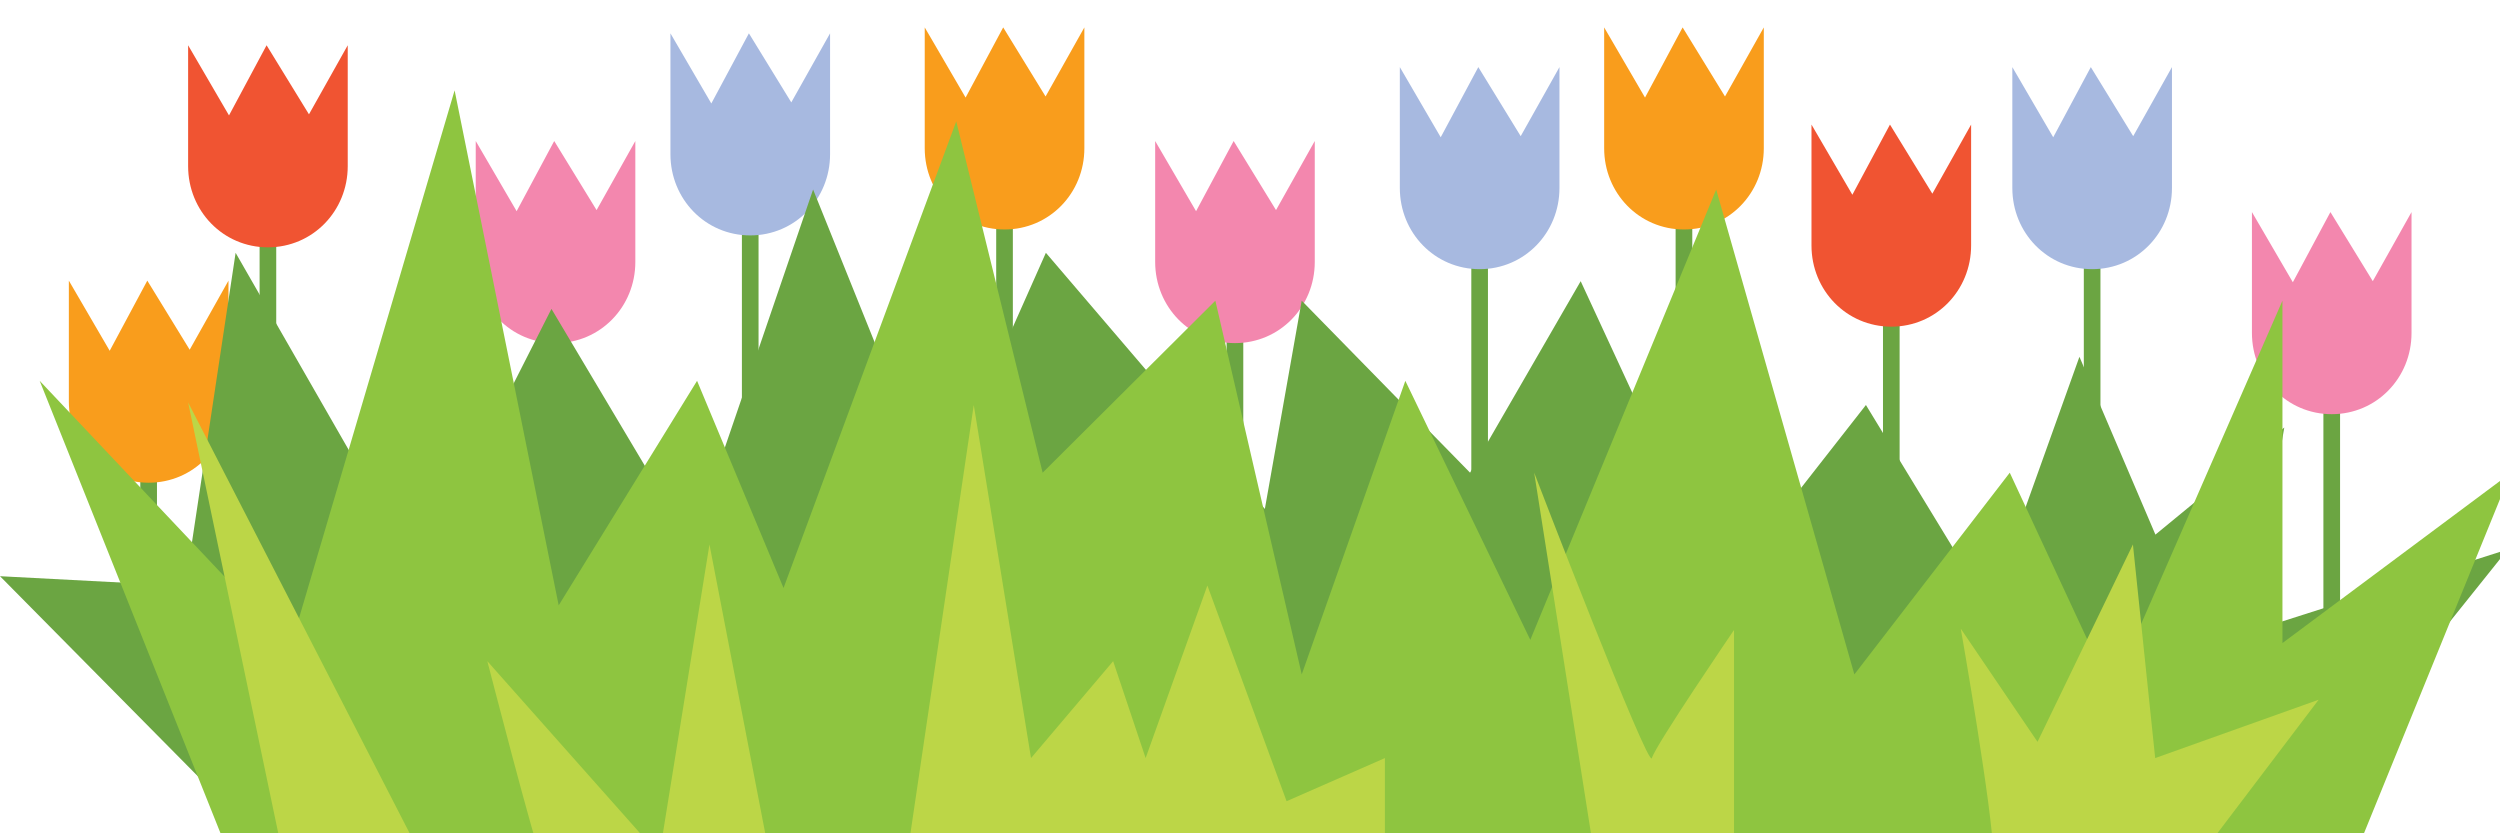 <?xml version="1.0" encoding="utf-8"?>
<!-- Generator: Adobe Illustrator 15.1.0, SVG Export Plug-In . SVG Version: 6.00 Build 0)  -->
<!DOCTYPE svg PUBLIC "-//W3C//DTD SVG 1.1//EN" "http://www.w3.org/Graphics/SVG/1.1/DTD/svg11.dtd">
<svg version="1.1" id="Layer_1" xmlns="http://www.w3.org/2000/svg" xmlns:xlink="http://www.w3.org/1999/xlink" x="0px" y="0px"
	 width="150px" height="50px" viewBox="0 38.199 150 50" enable-background="new 0 38.199 150 50" xml:space="preserve">
<g>
	<g>
		<rect x="15.576" y="49.123" fill="#6BA542" width="0.998" height="33.561"/>
		<path fill="#F05432" d="M18.538,45.059l-2.543-4.144l-2.255,4.209l-2.453-4.209v7.252c0,2.69,2.098,4.872,4.789,4.872
			c2.69,0,4.788-2.182,4.788-4.872v-7.252L18.538,45.059z"/>
	</g>
	<g>
		<rect x="32.832" y="54.868" fill="#6BA542" width="1" height="27.815"/>
		<path fill="#F387AE" d="M35.795,50.805l-2.542-4.145l-2.255,4.21l-2.454-4.21v7.254c0,2.689,2.098,4.872,4.788,4.872
			c2.692,0,4.788-2.183,4.788-4.872V46.66L35.795,50.805z"/>
	</g>
	<g>
		<rect x="139.404" y="59.134" fill="#6BA542" width="1" height="27.815"/>
		<path fill="#F387AE" d="M142.367,55.068l-2.542-4.144l-2.255,4.21l-2.454-4.21v7.255c0,2.689,2.098,4.871,4.788,4.871
			c2.691,0,4.787-2.182,4.787-4.871v-7.255L142.367,55.068z"/>
	</g>
	<g>
		<rect x="44.514" y="48.405" fill="#6BA542" width="0.999" height="37.009"/>
		<path fill="#A7B9E0" d="M47.477,44.342l-2.543-4.143l-2.255,4.209l-2.453-4.209v7.253c0,2.69,2.098,4.872,4.788,4.872
			c2.691,0,4.79-2.182,4.79-4.872v-7.253L47.477,44.342z"/>
	</g>
	<g>
		<rect x="59.772" y="48.053" fill="#6BA542" width="0.999" height="33.563"/>
		<path fill="#F99D1C" d="M62.734,43.988l-2.542-4.144l-2.256,4.209l-2.452-4.209v7.253c0,2.69,2.099,4.871,4.789,4.871
			s4.789-2.181,4.789-4.871v-7.253L62.734,43.988z"/>
	</g>
	<g>
		<rect x="112.979" y="53.885" fill="#6BA542" width="0.998" height="33.561"/>
		<path fill="#F05432" d="M115.941,49.82l-2.543-4.146l-2.256,4.21l-2.453-4.21v7.253c0,2.691,2.098,4.872,4.789,4.872
			c2.69,0,4.789-2.181,4.789-4.872v-7.253L115.941,49.82z"/>
	</g>
	<g>
		<rect x="73.597" y="54.868" fill="#6BA542" width="1" height="27.815"/>
		<path fill="#F387AE" d="M76.561,50.805l-2.542-4.145l-2.255,4.21l-2.454-4.21v7.254c0,2.689,2.098,4.872,4.788,4.872
			c2.692,0,4.788-2.183,4.788-4.872V46.66L76.561,50.805z"/>
	</g>
	<g>
		<rect x="88.279" y="50.434" fill="#6BA542" width="0.998" height="37.01"/>
		<path fill="#A7B9E0" d="M91.242,46.369l-2.543-4.144l-2.256,4.21l-2.453-4.21v7.253c0,2.69,2.098,4.871,4.789,4.871
			c2.69,0,4.789-2.181,4.789-4.871v-7.253L91.242,46.369z"/>
	</g>
	<g>
		<rect x="125.029" y="50.434" fill="#6BA542" width="0.998" height="37.01"/>
		<path fill="#A7B9E0" d="M127.992,46.369l-2.543-4.144l-2.256,4.21l-2.453-4.21v7.253c0,2.69,2.098,4.871,4.789,4.871
			c2.69,0,4.789-2.181,4.789-4.871v-7.253L127.992,46.369z"/>
	</g>
	<g>
		<rect x="100.537" y="48.053" fill="#6BA542" width="1" height="33.563"/>
		<path fill="#F99D1C" d="M103.5,43.988l-2.543-4.144l-2.256,4.209l-2.451-4.209v7.253c0,2.69,2.098,4.871,4.789,4.871
			c2.689,0,4.789-2.181,4.789-4.871v-7.253L103.5,43.988z"/>
	</g>
	<g>
		<rect x="8.418" y="63.245" fill="#6BA542" width="1" height="14.624"/>
		<path fill="#F99D1C" d="M11.381,59.182l-2.543-4.145l-2.256,4.209l-2.451-4.209v7.253c0,2.69,2.098,4.872,4.789,4.872
			c2.689,0,4.789-2.182,4.789-4.872v-7.253L11.381,59.182z"/>
	</g>
	<path fill="#6BA542" d="M134.934,76.123l2.124-12.275c0,0-4.197,3.549-7.733,6.428l-4.559-10.67l-5.393,15.067l-7.417-12.174
		l-8.594,10.983L94.841,55.07l-6.638,11.49L78.102,56.24l-2.211,12.496L62.753,53.367l-6.525,14.682L48.786,49.57l-7.284,21.299
		l-8.415-14.137l-7.985,15.746L14.137,53.367l-3.014,19.988L0,72.771l16.544,16.728H120.69h15.099l14.676-18.337L134.934,76.123z"/>
	<polygon fill="#8EC540" points="150.635,66.584 136.947,76.783 136.947,56.24 126.693,79.699 120.586,66.561 111.262,78.664 
		102.971,49.57 91.818,76.591 84.32,61.048 78.104,78.664 72.922,56.24 62.559,66.561 57.375,45.479 47.012,73.48 41.824,61.048 
		33.521,74.52 27.277,43.621 17.438,76.997 2.381,61.048 13.752,89.498 29.24,89.498 141.309,89.498 	"/>
	<polygon fill="#BCD647" points="16.969,89.499 11.287,62.344 25.25,89.499 	"/>
	<polygon fill="#BCD647" points="39.564,89.499 42.568,70.868 46.166,89.499 	"/>
	<path fill="#BCD647" d="M32.439,89.499c-0.195,0-3.199-11.63-3.199-11.63l10.324,11.63H32.439z"/>
	<polygon fill="#BCD647" points="54.434,89.499 58.426,62.498 61.861,83.684 66.789,77.869 68.738,83.684 72.443,73.33 
		77.195,86.271 83.094,83.684 83.094,89.499 	"/>
	<path fill="#BCD647" d="M95.662,89.499l-3.611-22.938c0,0,6.863,17.869,7.063,17.123c0.197-0.744,4.927-7.685,4.927-7.685v13.5
		H95.662L95.662,89.499z"/>
	<path fill="#BCD647" d="M119.598,89.499c0-2.44-1.951-13.578-1.951-13.578l4.604,6.788l5.724-11.841l1.336,12.815l9.807-3.5
		l-7.063,9.313L119.598,89.499L119.598,89.499z"/>
</g>
</svg>
